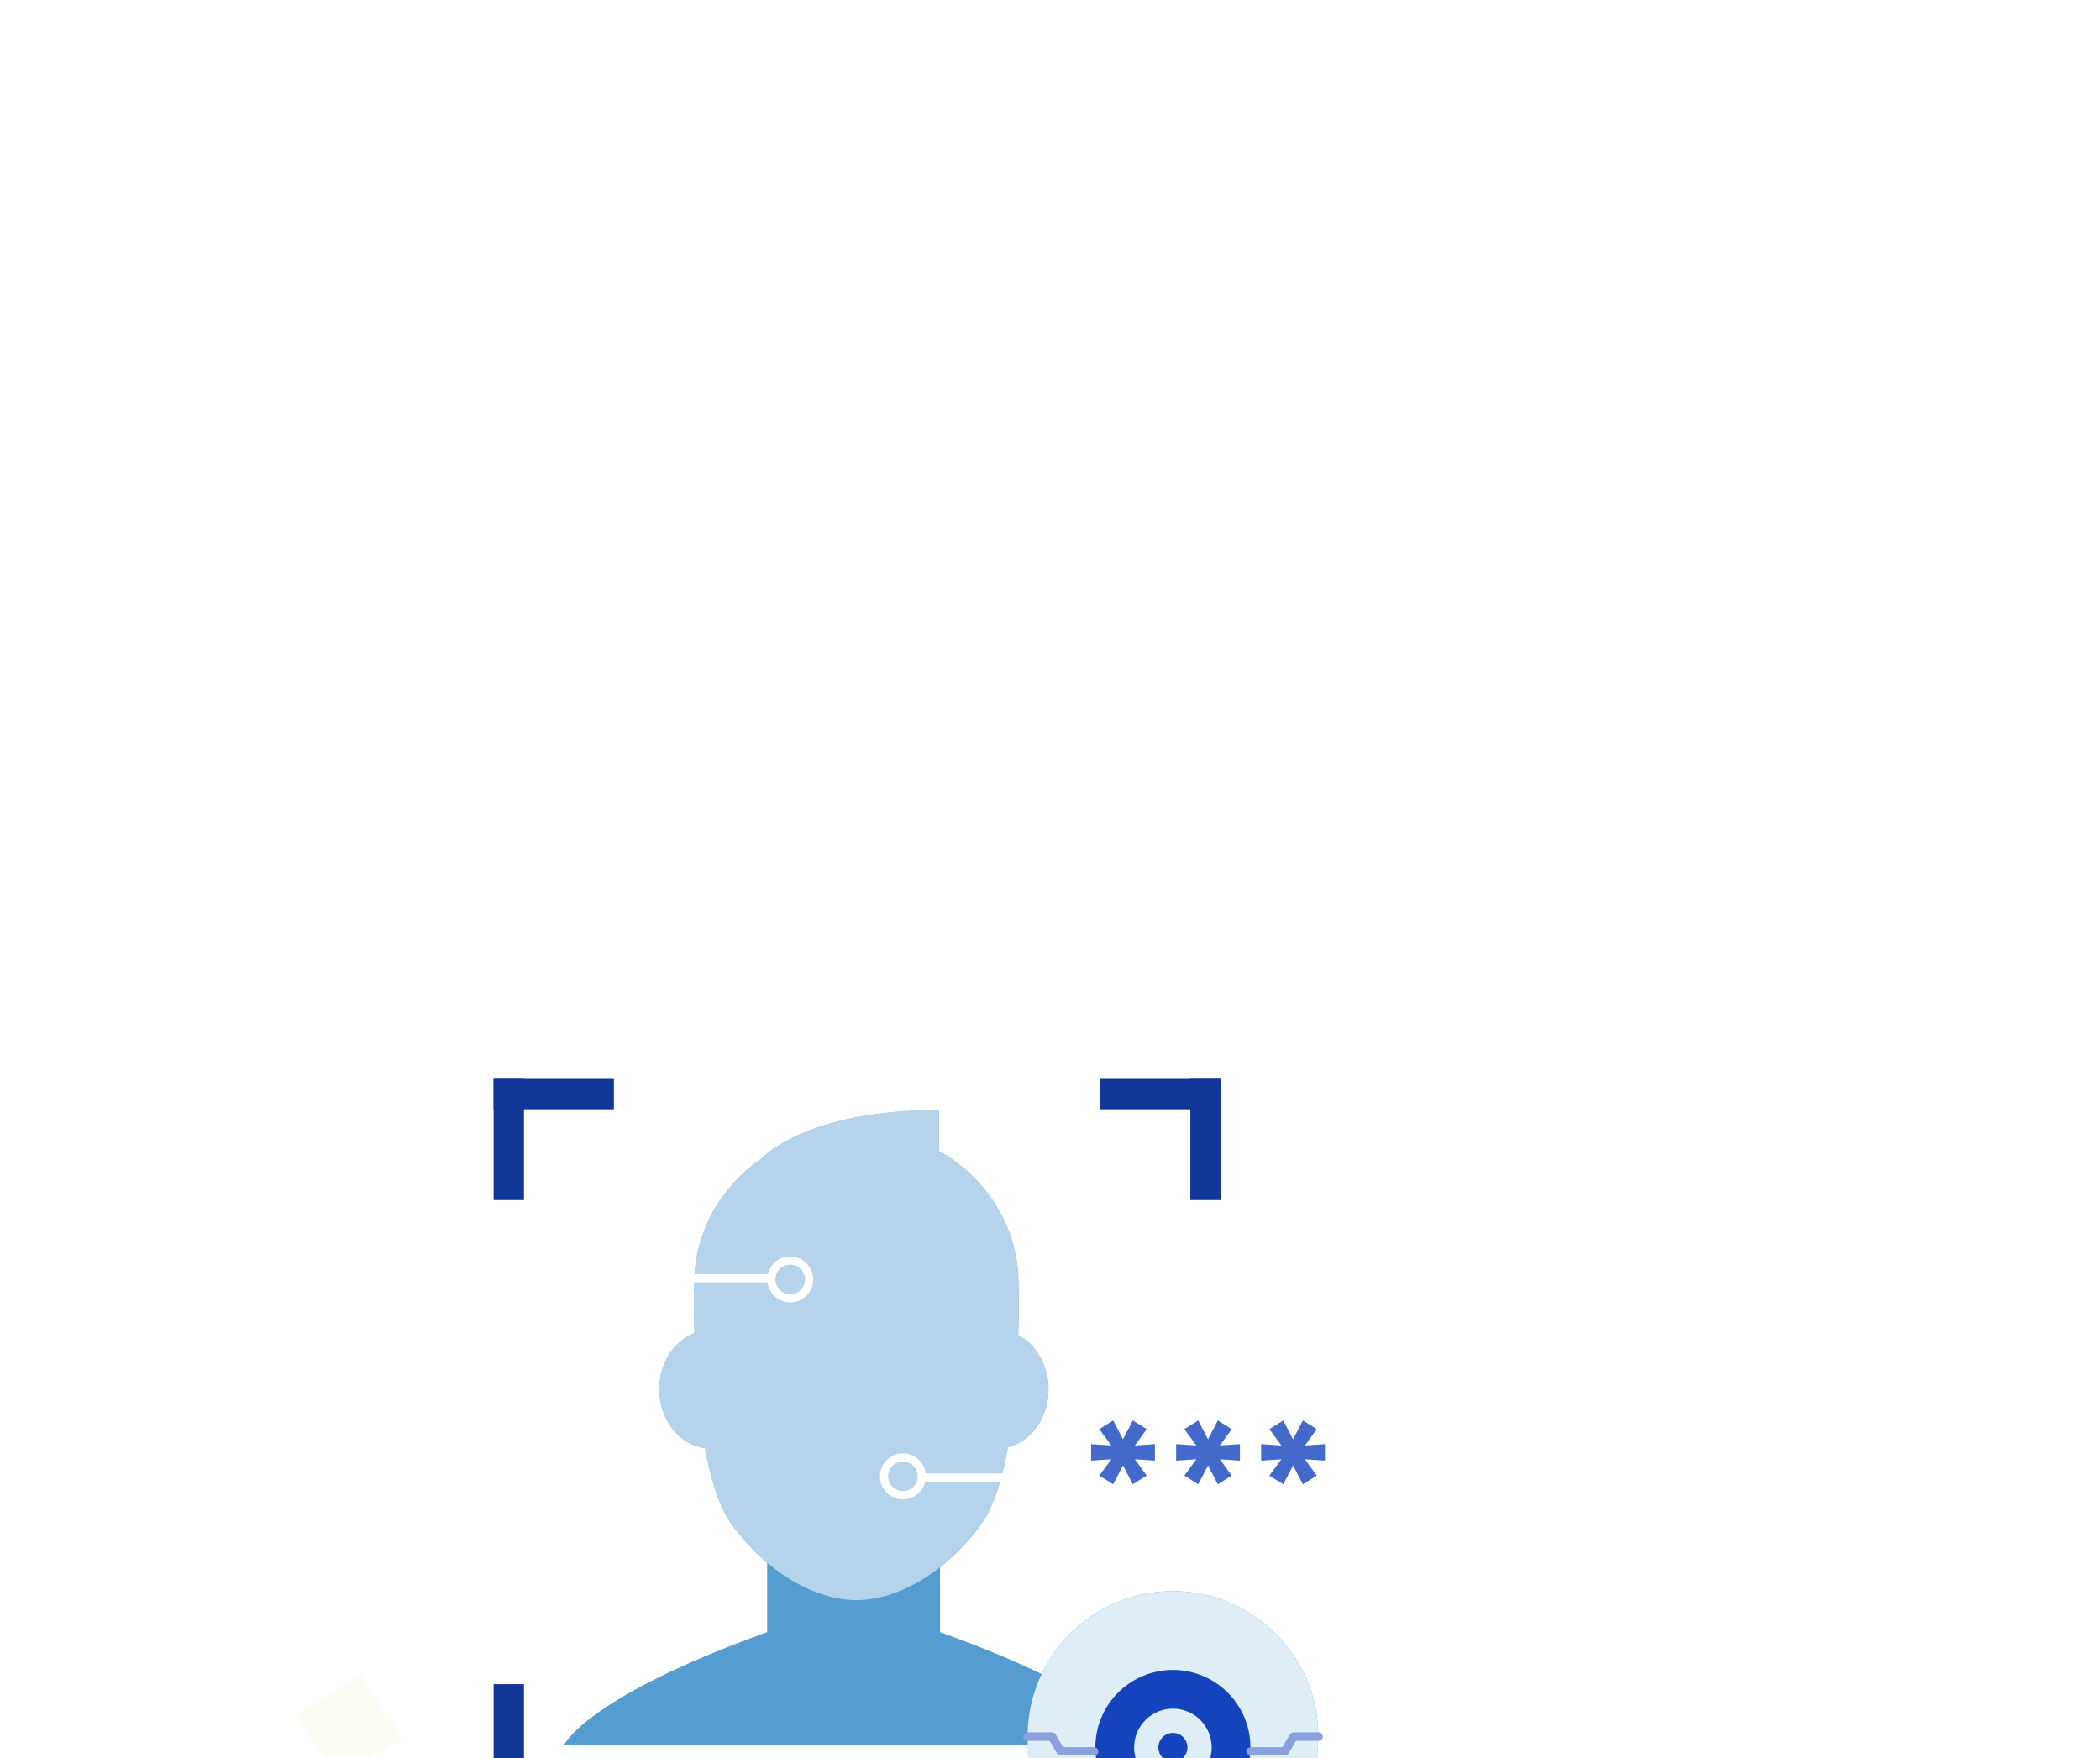 <svg width="258" height="216" viewBox="0 0 258 216" fill="none" xmlns="http://www.w3.org/2000/svg">
<g filter="url(#filter0_ddddd_38_1024)">
<g clip-path="url(#clip0_38_1024)">
<rect x="28" y="28" width="160" height="160" rx="16" fill="white"/>
<g opacity="0.6" clip-path="url(#clip1_38_1024)">
<g opacity="0.559">
<path d="M40.395 180.262L48.286 175.314L43.338 167.423L35.447 172.371L40.395 180.262Z" fill="#B7EE81"/>
<path d="M40.395 180.262L48.286 175.314L43.338 167.423L35.447 172.371L40.395 180.262Z" fill="white" fill-opacity="0.65"/>
</g>
<path d="M53.276 183.272L61.167 178.324L56.219 170.433L48.328 175.381L53.276 183.272Z" fill="#B7EE81"/>
<path d="M53.276 183.272L61.167 178.324L56.219 170.433L48.328 175.381L53.276 183.272Z" fill="white" fill-opacity="0.65"/>
<path d="M29.536 198.158L37.427 193.21L32.479 185.319L24.588 190.267L29.536 198.158Z" fill="#B7EE81"/>
<path d="M29.536 198.158L37.427 193.21L32.479 185.319L24.588 190.267L29.536 198.158Z" fill="white" fill-opacity="0.65"/>
<path d="M59.254 157.442L67.145 152.493L62.197 144.603L54.306 149.551L59.254 157.442Z" fill="#B7EE81"/>
<path d="M59.254 157.442L67.145 152.493L62.197 144.603L54.306 149.551L59.254 157.442Z" fill="white" fill-opacity="0.65"/>
<g opacity="0.783">
<path d="M35.447 172.371L43.338 167.423L38.389 159.532L30.499 164.48L35.447 172.371Z" fill="#B7EE81"/>
<path d="M35.447 172.371L43.338 167.423L38.389 159.532L30.499 164.48L35.447 172.371Z" fill="white" fill-opacity="0.65"/>
</g>
<g opacity="0.461">
<path d="M43.337 167.422L51.228 162.474L46.28 154.583L38.389 159.531L43.337 167.422Z" fill="#B7EE81"/>
<path d="M43.337 167.422L51.228 162.474L46.28 154.583L38.389 159.531L43.337 167.422Z" fill="white" fill-opacity="0.65"/>
</g>
<g opacity="0.415">
<path d="M41.399 146.65L49.29 141.702L44.342 133.811L36.451 138.759L41.399 146.65Z" fill="#B7EE81"/>
<path d="M41.399 146.65L49.29 141.702L44.342 133.811L36.451 138.759L41.399 146.65Z" fill="white" fill-opacity="0.65"/>
</g>
<g opacity="0.415">
<path d="M30.498 164.48L38.389 159.532L33.441 151.641L25.55 156.589L30.498 164.48Z" fill="#B7EE81"/>
<path d="M30.498 164.48L38.389 159.532L33.441 151.641L25.55 156.589L30.498 164.48Z" fill="white" fill-opacity="0.65"/>
</g>
<g opacity="0.341">
<path d="M32.504 185.21L40.395 180.262L35.447 172.371L27.556 177.319L32.504 185.21Z" fill="#B7EE81"/>
<path d="M32.504 185.21L40.395 180.262L35.447 172.371L27.556 177.319L32.504 185.21Z" fill="white" fill-opacity="0.65"/>
</g>
<path d="M66.182 186.172L74.073 181.224L69.125 173.333L61.234 178.281L66.182 186.172Z" fill="#B7EE81"/>
<path d="M66.182 186.172L74.073 181.224L69.125 173.333L61.234 178.281L66.182 186.172Z" fill="white" fill-opacity="0.65"/>
</g>
<g clip-path="url(#clip2_38_1024)">
<g clip-path="url(#clip3_38_1024)" filter="url(#filter1_ddddd_38_1024)">
<path d="M64.262 93.828C63.638 94.089 63.344 94.805 63.605 95.43C65.08 98.807 66.013 102.267 66.463 105.93C66.526 106.441 67.164 107.322 68.151 106.91C68.644 106.704 68.961 106.189 68.893 105.631C68.587 103.11 67.886 99.119 65.863 94.485C65.603 93.862 64.886 93.567 64.262 93.828ZM62.614 89.999C59.729 91.201 58.645 94.26 59.748 96.785C60.726 99.027 61.458 101.373 61.923 103.757C62.052 104.421 62.695 104.854 63.358 104.725C64.025 104.594 64.455 103.953 64.326 103.29C63.827 100.729 63.041 98.211 61.992 95.806C61.462 94.593 61.897 92.944 63.525 92.272C65.007 91.678 66.713 92.34 67.327 93.748C68.309 95.994 69.09 98.337 69.652 100.712C69.807 101.37 70.467 101.777 71.125 101.622C72.13 101.385 72.089 100.383 72.034 100.149C71.439 97.631 70.61 95.148 69.571 92.769C68.432 90.16 65.311 88.917 62.614 89.999ZM57.016 91.246C56.367 91.056 55.688 91.425 55.495 92.073C54.909 94.06 55.044 96.203 55.875 98.106C56.642 99.863 57.24 101.697 57.651 103.559C57.797 104.219 58.45 104.636 59.111 104.49C60.126 104.259 60.093 103.261 60.042 103.031C59.597 101.014 58.949 99.028 58.119 97.127C57.509 95.73 57.413 94.222 57.844 92.766C58.035 92.118 57.664 91.437 57.016 91.246ZM60.941 86.159C60.208 86.443 59.516 86.834 58.884 87.293C58.338 87.691 58.216 88.456 58.614 89.004C59.011 89.55 59.776 89.669 60.324 89.274C60.792 88.934 61.307 88.655 61.851 88.432C65.423 87.001 69.543 88.616 71.034 92.033C71.808 93.804 72.472 95.639 73.007 97.49C73.196 98.139 73.875 98.514 74.524 98.325C75.349 98.088 75.49 97.264 75.359 96.809C74.79 94.847 74.095 92.925 73.278 91.053C71.262 86.437 65.728 84.24 60.941 86.159ZM75.192 86.915C74.803 86.363 74.045 86.222 73.487 86.618C72.934 87.007 72.801 87.77 73.19 88.324C73.833 89.239 74.157 89.987 74.623 91.13C74.879 91.757 75.594 92.056 76.219 91.801L76.229 91.797C76.848 91.537 77.144 90.827 76.89 90.204C76.462 89.157 76.041 88.121 75.192 86.915ZM71.519 83.435C67.863 81.128 63.283 80.711 59.268 82.319C55.967 83.653 53.435 86.134 52.121 89.338C50.852 92.436 50.89 95.829 52.229 98.897L52.646 99.909C52.888 100.54 53.596 100.856 54.227 100.613C54.239 100.609 54.25 100.605 54.262 100.6C54.87 100.346 55.169 99.651 54.931 99.032L54.474 97.916C53.402 95.462 53.371 92.746 54.388 90.268C55.448 87.679 57.512 85.663 60.179 84.592C63.468 83.275 67.219 83.615 70.214 85.505C70.786 85.866 71.541 85.694 71.902 85.123C72.263 84.551 72.091 83.795 71.519 83.435Z" fill="#1443BD"/>
</g>
<path d="M139.418 107.286L140.87 109.3L139.172 110.364L137.967 108.041L136.762 110.364L135.064 109.3L136.543 107.286L134.051 107.454V105.439L136.543 105.607L135.064 103.592L136.762 102.529L137.967 104.852L139.172 102.529L140.87 103.592L139.418 105.607L141.883 105.439V107.454L139.418 107.286Z" fill="#1443BD"/>
<path d="M139.418 107.286L140.87 109.3L139.172 110.364L137.967 108.041L136.762 110.364L135.064 109.3L136.543 107.286L134.051 107.454V105.439L136.543 105.607L135.064 103.592L136.762 102.529L137.967 104.852L139.172 102.529L140.87 103.592L139.418 105.607L141.883 105.439V107.454L139.418 107.286Z" fill="white" fill-opacity="0.2"/>
<path d="M149.866 107.286L151.317 109.3L149.619 110.364L148.414 108.041L147.209 110.364L145.511 109.3L146.99 107.286L144.498 107.454V105.439L146.99 105.607L145.511 103.592L147.209 102.529L148.414 104.852L149.619 102.529L151.317 103.592L149.866 105.607L152.33 105.439V107.454L149.866 107.286Z" fill="#1443BD"/>
<path d="M149.866 107.286L151.317 109.3L149.619 110.364L148.414 108.041L147.209 110.364L145.511 109.3L146.99 107.286L144.498 107.454V105.439L146.99 105.607L145.511 103.592L147.209 102.529L148.414 104.852L149.619 102.529L151.317 103.592L149.866 105.607L152.33 105.439V107.454L149.866 107.286Z" fill="white" fill-opacity="0.2"/>
<path d="M160.313 107.286L161.764 109.3L160.066 110.364L158.861 108.041L157.656 110.364L155.958 109.3L157.437 107.286L154.945 107.454V105.439L157.437 105.607L155.958 103.592L157.656 102.529L158.861 104.852L160.066 102.529L161.764 103.592L160.313 105.607L162.777 105.439V107.454L160.313 107.286Z" fill="#1443BD"/>
<path d="M160.313 107.286L161.764 109.3L160.066 110.364L158.861 108.041L157.656 110.364L155.958 109.3L157.437 107.286L154.945 107.454V105.439L157.437 105.607L155.958 103.592L157.656 102.529L158.861 104.852L160.066 102.529L161.764 103.592L160.313 105.607L162.777 105.439V107.454L160.313 107.286Z" fill="white" fill-opacity="0.2"/>
<path d="M115.488 128.532V115.814H94.257V128.532C71.828 136.618 69.317 142.384 69.317 142.384H140.433C140.433 142.384 137.921 136.618 115.488 128.532Z" fill="#2A84C6"/>
<path d="M115.488 128.532V115.814H94.257V128.532C71.828 136.618 69.317 142.384 69.317 142.384H140.433C140.433 142.384 137.921 136.618 115.488 128.532Z" fill="white" fill-opacity="0.2"/>
<path d="M128.813 98.693C128.813 95.736 127.287 93.194 125.098 92.064C125.204 88.33 125.121 85.713 125.121 85.713C125.121 78.777 121.207 72.713 115.367 69.41V64.384C98.853 64.384 93.543 70.352 93.543 70.352C88.549 73.795 85.302 79.391 85.302 85.71C85.302 85.71 85.226 88.201 85.32 91.79C82.81 92.741 81 95.471 81 98.693C81 102.447 83.459 105.535 86.614 105.916C87.321 109.8 88.394 113.323 90.012 115.473C94.851 121.898 100.72 124.603 105.212 124.603C109.704 124.603 115.574 121.898 120.412 115.473C122.051 113.301 123.122 109.73 123.829 105.799C126.675 105.113 128.813 102.194 128.813 98.693Z" fill="#2A84C6"/>
<path d="M128.813 98.693C128.813 95.736 127.287 93.194 125.098 92.064C125.204 88.33 125.121 85.713 125.121 85.713C125.121 78.777 121.207 72.713 115.367 69.41V64.384C98.853 64.384 93.543 70.352 93.543 70.352C88.549 73.795 85.302 79.391 85.302 85.71C85.302 85.71 85.226 88.201 85.32 91.79C82.81 92.741 81 95.471 81 98.693C81 102.447 83.459 105.535 86.614 105.916C87.321 109.8 88.394 113.323 90.012 115.473C94.851 121.898 100.72 124.603 105.212 124.603C109.704 124.603 115.574 121.898 120.412 115.473C122.051 113.301 123.122 109.73 123.829 105.799C126.675 105.113 128.813 102.194 128.813 98.693Z" fill="white" fill-opacity="0.65"/>
<path d="M84.838 85.048H94.761" stroke="white" stroke-linecap="round" stroke-linejoin="round"/>
<path d="M97.083 87.518C98.366 87.518 99.405 86.478 99.405 85.195C99.405 83.913 98.366 82.873 97.083 82.873C95.8 82.873 94.761 83.913 94.761 85.195C94.761 86.478 95.8 87.518 97.083 87.518Z" stroke="white" stroke-linecap="round" stroke-linejoin="round"/>
<path d="M123.177 109.54H113.253" stroke="white" stroke-linecap="round" stroke-linejoin="round"/>
<path d="M110.932 111.714C112.214 111.714 113.254 110.674 113.254 109.392C113.254 108.109 112.214 107.069 110.932 107.069C109.649 107.069 108.609 108.109 108.609 109.392C108.609 110.674 109.649 111.714 110.932 111.714Z" stroke="white" stroke-linecap="round" stroke-linejoin="round"/>
<path d="M64.37 60.562H60.648V75.447H64.37V60.562Z" fill="#1443BD"/>
<path d="M64.37 60.562H60.648V75.447H64.37V60.562Z" fill="black" fill-opacity="0.2"/>
<path d="M75.417 64.283V60.562H60.648V64.283H75.417Z" fill="#1443BD"/>
<path d="M75.417 64.283V60.562H60.648V64.283H75.417Z" fill="black" fill-opacity="0.2"/>
<path d="M146.241 75.448H149.962V60.562H146.241V75.448Z" fill="#1443BD"/>
<path d="M146.241 75.448H149.962V60.562H146.241V75.448Z" fill="black" fill-opacity="0.2"/>
<path d="M149.962 64.283V60.562H135.193V64.283H149.962Z" fill="#1443BD"/>
<path d="M149.962 64.283V60.562H135.193V64.283H149.962Z" fill="black" fill-opacity="0.2"/>
<path d="M64.37 134.924H60.648V149.81H64.37V134.924Z" fill="#1443BD"/>
<path d="M64.37 134.924H60.648V149.81H64.37V134.924Z" fill="black" fill-opacity="0.2"/>
<path d="M60.648 146.089V149.81H75.418V146.089H60.648Z" fill="#1443BD"/>
<path d="M60.648 146.089V149.81H75.418V146.089H60.648Z" fill="black" fill-opacity="0.2"/>
<path d="M146.241 149.81H149.962V134.925H146.241V149.81Z" fill="#1443BD"/>
<path d="M146.241 149.81H149.962V134.925H146.241V149.81Z" fill="black" fill-opacity="0.2"/>
<path d="M135.192 146.089V149.81H149.961V146.089H135.192Z" fill="#1443BD"/>
<path d="M135.192 146.089V149.81H149.961V146.089H135.192Z" fill="black" fill-opacity="0.2"/>
<path d="M154.741 164.73C155.08 164.73 155.403 164.586 155.629 164.333C155.855 164.081 155.962 163.744 155.925 163.408C155.268 157.454 150.22 152.822 144.09 152.822C137.96 152.822 132.912 157.454 132.255 163.409C132.217 163.745 132.325 164.082 132.551 164.334C132.777 164.587 133.1 164.731 133.439 164.731L154.741 164.73Z" fill="#2A84C6"/>
<path d="M154.741 164.73C155.08 164.73 155.403 164.586 155.629 164.333C155.855 164.081 155.962 163.744 155.925 163.408C155.268 157.454 150.22 152.822 144.09 152.822C137.96 152.822 132.912 157.454 132.255 163.409C132.217 163.745 132.325 164.082 132.551 164.334C132.777 164.587 133.1 164.731 133.439 164.731L154.741 164.73Z" fill="white" fill-opacity="0.85"/>
<path d="M144.076 152.823C140.24 152.82 136.638 154.668 134.403 157.786C140.279 161.572 147.822 161.586 153.712 157.822L153.755 157.794C151.52 154.672 147.916 152.82 144.076 152.823Z" fill="#2A84C6"/>
<path d="M144.076 152.823C140.24 152.82 136.638 154.668 134.403 157.786C140.279 161.572 147.822 161.586 153.712 157.822L153.755 157.794C151.52 154.672 147.916 152.82 144.076 152.823Z" fill="white" fill-opacity="0.5"/>
<path d="M144.098 159.226C153.963 159.226 161.96 151.229 161.96 141.364C161.96 131.499 153.963 123.503 144.098 123.503C134.234 123.503 126.237 131.499 126.237 141.364C126.237 151.229 134.234 159.226 144.098 159.226Z" fill="#2A84C6"/>
<path d="M144.098 159.226C153.963 159.226 161.96 151.229 161.96 141.364C161.96 131.499 153.963 123.503 144.098 123.503C134.234 123.503 126.237 131.499 126.237 141.364C126.237 151.229 134.234 159.226 144.098 159.226Z" fill="white" fill-opacity="0.85"/>
<path d="M144.099 152.227C149.36 152.227 153.625 147.962 153.625 142.701C153.625 137.44 149.36 133.175 144.099 133.175C138.837 133.175 134.573 137.44 134.573 142.701C134.573 147.962 138.837 152.227 144.099 152.227Z" fill="#1443BD"/>
<path d="M144.098 147.464C146.729 147.464 148.861 145.332 148.861 142.701C148.861 140.07 146.729 137.938 144.098 137.938C141.467 137.938 139.335 140.07 139.335 142.701C139.335 145.332 141.467 147.464 144.098 147.464Z" fill="#2A84C6"/>
<path d="M144.098 147.464C146.729 147.464 148.861 145.332 148.861 142.701C148.861 140.07 146.729 137.938 144.098 137.938C141.467 137.938 139.335 140.07 139.335 142.701C139.335 145.332 141.467 147.464 144.098 147.464Z" fill="white" fill-opacity="0.85"/>
<path d="M144.098 144.487C145.084 144.487 145.884 143.688 145.884 142.701C145.884 141.715 145.084 140.915 144.098 140.915C143.111 140.915 142.312 141.715 142.312 142.701C142.312 143.688 143.111 144.487 144.098 144.487Z" fill="#1443BD"/>
<path d="M126.177 141.364H129.244L130.317 143.188H134.446" stroke="#1443BD" stroke-linecap="round" stroke-linejoin="round"/>
<path d="M126.177 141.364H129.244L130.317 143.188H134.446" stroke="white" stroke-opacity="0.5" stroke-linecap="round" stroke-linejoin="round"/>
<path d="M161.997 141.364H158.929L157.857 143.188H153.609" stroke="#1443BD" stroke-linecap="round" stroke-linejoin="round"/>
<path d="M161.997 141.364H158.929L157.857 143.188H153.609" stroke="white" stroke-opacity="0.5" stroke-linecap="round" stroke-linejoin="round"/>
</g>
</g>
</g>
<defs>
<filter id="filter0_ddddd_38_1024" x="-42" y="-2" width="300" height="300" filterUnits="userSpaceOnUse" color-interpolation-filters="sRGB">
<feFlood flood-opacity="0" result="BackgroundImageFix"/>
<feColorMatrix in="SourceAlpha" type="matrix" values="0 0 0 0 0 0 0 0 0 0 0 0 0 0 0 0 0 0 127 0" result="hardAlpha"/>
<feOffset dy="6"/>
<feGaussianBlur stdDeviation="4"/>
<feColorMatrix type="matrix" values="0 0 0 0 0.706 0 0 0 0 0.831 0 0 0 0 0.922 0 0 0 0.12 0"/>
<feBlend mode="normal" in2="BackgroundImageFix" result="effect1_dropShadow_38_1024"/>
<feColorMatrix in="SourceAlpha" type="matrix" values="0 0 0 0 0 0 0 0 0 0 0 0 0 0 0 0 0 0 127 0" result="hardAlpha"/>
<feOffset dy="8"/>
<feGaussianBlur stdDeviation="12"/>
<feColorMatrix type="matrix" values="0 0 0 0 0.706 0 0 0 0 0.831 0 0 0 0 0.922 0 0 0 0.08 0"/>
<feBlend mode="normal" in2="effect1_dropShadow_38_1024" result="effect2_dropShadow_38_1024"/>
<feColorMatrix in="SourceAlpha" type="matrix" values="0 0 0 0 0 0 0 0 0 0 0 0 0 0 0 0 0 0 127 0" result="hardAlpha"/>
<feOffset dy="16"/>
<feGaussianBlur stdDeviation="18"/>
<feColorMatrix type="matrix" values="0 0 0 0 0.706 0 0 0 0 0.831 0 0 0 0 0.922 0 0 0 0.04 0"/>
<feBlend mode="normal" in2="effect2_dropShadow_38_1024" result="effect3_dropShadow_38_1024"/>
<feColorMatrix in="SourceAlpha" type="matrix" values="0 0 0 0 0 0 0 0 0 0 0 0 0 0 0 0 0 0 127 0" result="hardAlpha"/>
<feOffset dy="40"/>
<feGaussianBlur stdDeviation="35"/>
<feColorMatrix type="matrix" values="0 0 0 0 0.706 0 0 0 0 0.831 0 0 0 0 0.922 0 0 0 0.04 0"/>
<feBlend mode="normal" in2="effect3_dropShadow_38_1024" result="effect4_dropShadow_38_1024"/>
<feColorMatrix in="SourceAlpha" type="matrix" values="0 0 0 0 0 0 0 0 0 0 0 0 0 0 0 0 0 0 127 0" result="hardAlpha"/>
<feOffset dy="2"/>
<feGaussianBlur stdDeviation="2"/>
<feColorMatrix type="matrix" values="0 0 0 0 0.875 0 0 0 0 0.929 0 0 0 0 0.965 0 0 0 0.4 0"/>
<feBlend mode="normal" in2="effect4_dropShadow_38_1024" result="effect5_dropShadow_38_1024"/>
<feBlend mode="normal" in="SourceGraphic" in2="effect5_dropShadow_38_1024" result="shape"/>
</filter>
<filter id="filter1_ddddd_38_1024" x="-26.046" y="43.802" width="181.001" height="181.001" filterUnits="userSpaceOnUse" color-interpolation-filters="sRGB">
<feFlood flood-opacity="0" result="BackgroundImageFix"/>
<feColorMatrix in="SourceAlpha" type="matrix" values="0 0 0 0 0 0 0 0 0 0 0 0 0 0 0 0 0 0 127 0" result="hardAlpha"/>
<feOffset dy="6"/>
<feGaussianBlur stdDeviation="4"/>
<feColorMatrix type="matrix" values="0 0 0 0 0.706 0 0 0 0 0.831 0 0 0 0 0.922 0 0 0 0.12 0"/>
<feBlend mode="normal" in2="BackgroundImageFix" result="effect1_dropShadow_38_1024"/>
<feColorMatrix in="SourceAlpha" type="matrix" values="0 0 0 0 0 0 0 0 0 0 0 0 0 0 0 0 0 0 127 0" result="hardAlpha"/>
<feOffset dy="8"/>
<feGaussianBlur stdDeviation="12"/>
<feColorMatrix type="matrix" values="0 0 0 0 0.706 0 0 0 0 0.831 0 0 0 0 0.922 0 0 0 0.08 0"/>
<feBlend mode="normal" in2="effect1_dropShadow_38_1024" result="effect2_dropShadow_38_1024"/>
<feColorMatrix in="SourceAlpha" type="matrix" values="0 0 0 0 0 0 0 0 0 0 0 0 0 0 0 0 0 0 127 0" result="hardAlpha"/>
<feOffset dy="16"/>
<feGaussianBlur stdDeviation="18"/>
<feColorMatrix type="matrix" values="0 0 0 0 0.706 0 0 0 0 0.831 0 0 0 0 0.922 0 0 0 0.04 0"/>
<feBlend mode="normal" in2="effect2_dropShadow_38_1024" result="effect3_dropShadow_38_1024"/>
<feColorMatrix in="SourceAlpha" type="matrix" values="0 0 0 0 0 0 0 0 0 0 0 0 0 0 0 0 0 0 127 0" result="hardAlpha"/>
<feOffset dy="40"/>
<feGaussianBlur stdDeviation="35"/>
<feColorMatrix type="matrix" values="0 0 0 0 0.706 0 0 0 0 0.831 0 0 0 0 0.922 0 0 0 0.04 0"/>
<feBlend mode="normal" in2="effect3_dropShadow_38_1024" result="effect4_dropShadow_38_1024"/>
<feColorMatrix in="SourceAlpha" type="matrix" values="0 0 0 0 0 0 0 0 0 0 0 0 0 0 0 0 0 0 127 0" result="hardAlpha"/>
<feOffset dy="2"/>
<feGaussianBlur stdDeviation="2"/>
<feColorMatrix type="matrix" values="0 0 0 0 0.875 0 0 0 0 0.929 0 0 0 0 0.965 0 0 0 0.4 0"/>
<feBlend mode="normal" in2="effect4_dropShadow_38_1024" result="effect5_dropShadow_38_1024"/>
<feBlend mode="normal" in="SourceGraphic" in2="effect5_dropShadow_38_1024" result="shape"/>
</filter>
<clipPath id="clip0_38_1024">
<rect x="28" y="28" width="160" height="160" rx="16" fill="white"/>
</clipPath>
<clipPath id="clip1_38_1024">
<rect width="81.517" height="81.517" fill="white" transform="translate(99.632 180.325) rotate(147.909)"/>
</clipPath>
<clipPath id="clip2_38_1024">
<rect width="120" height="120" fill="white" transform="translate(48 48)"/>
</clipPath>
<clipPath id="clip3_38_1024">
<rect width="31.338" height="31.338" fill="white" transform="translate(43.954 85.89) rotate(-22.688)"/>
</clipPath>
</defs>
</svg>
